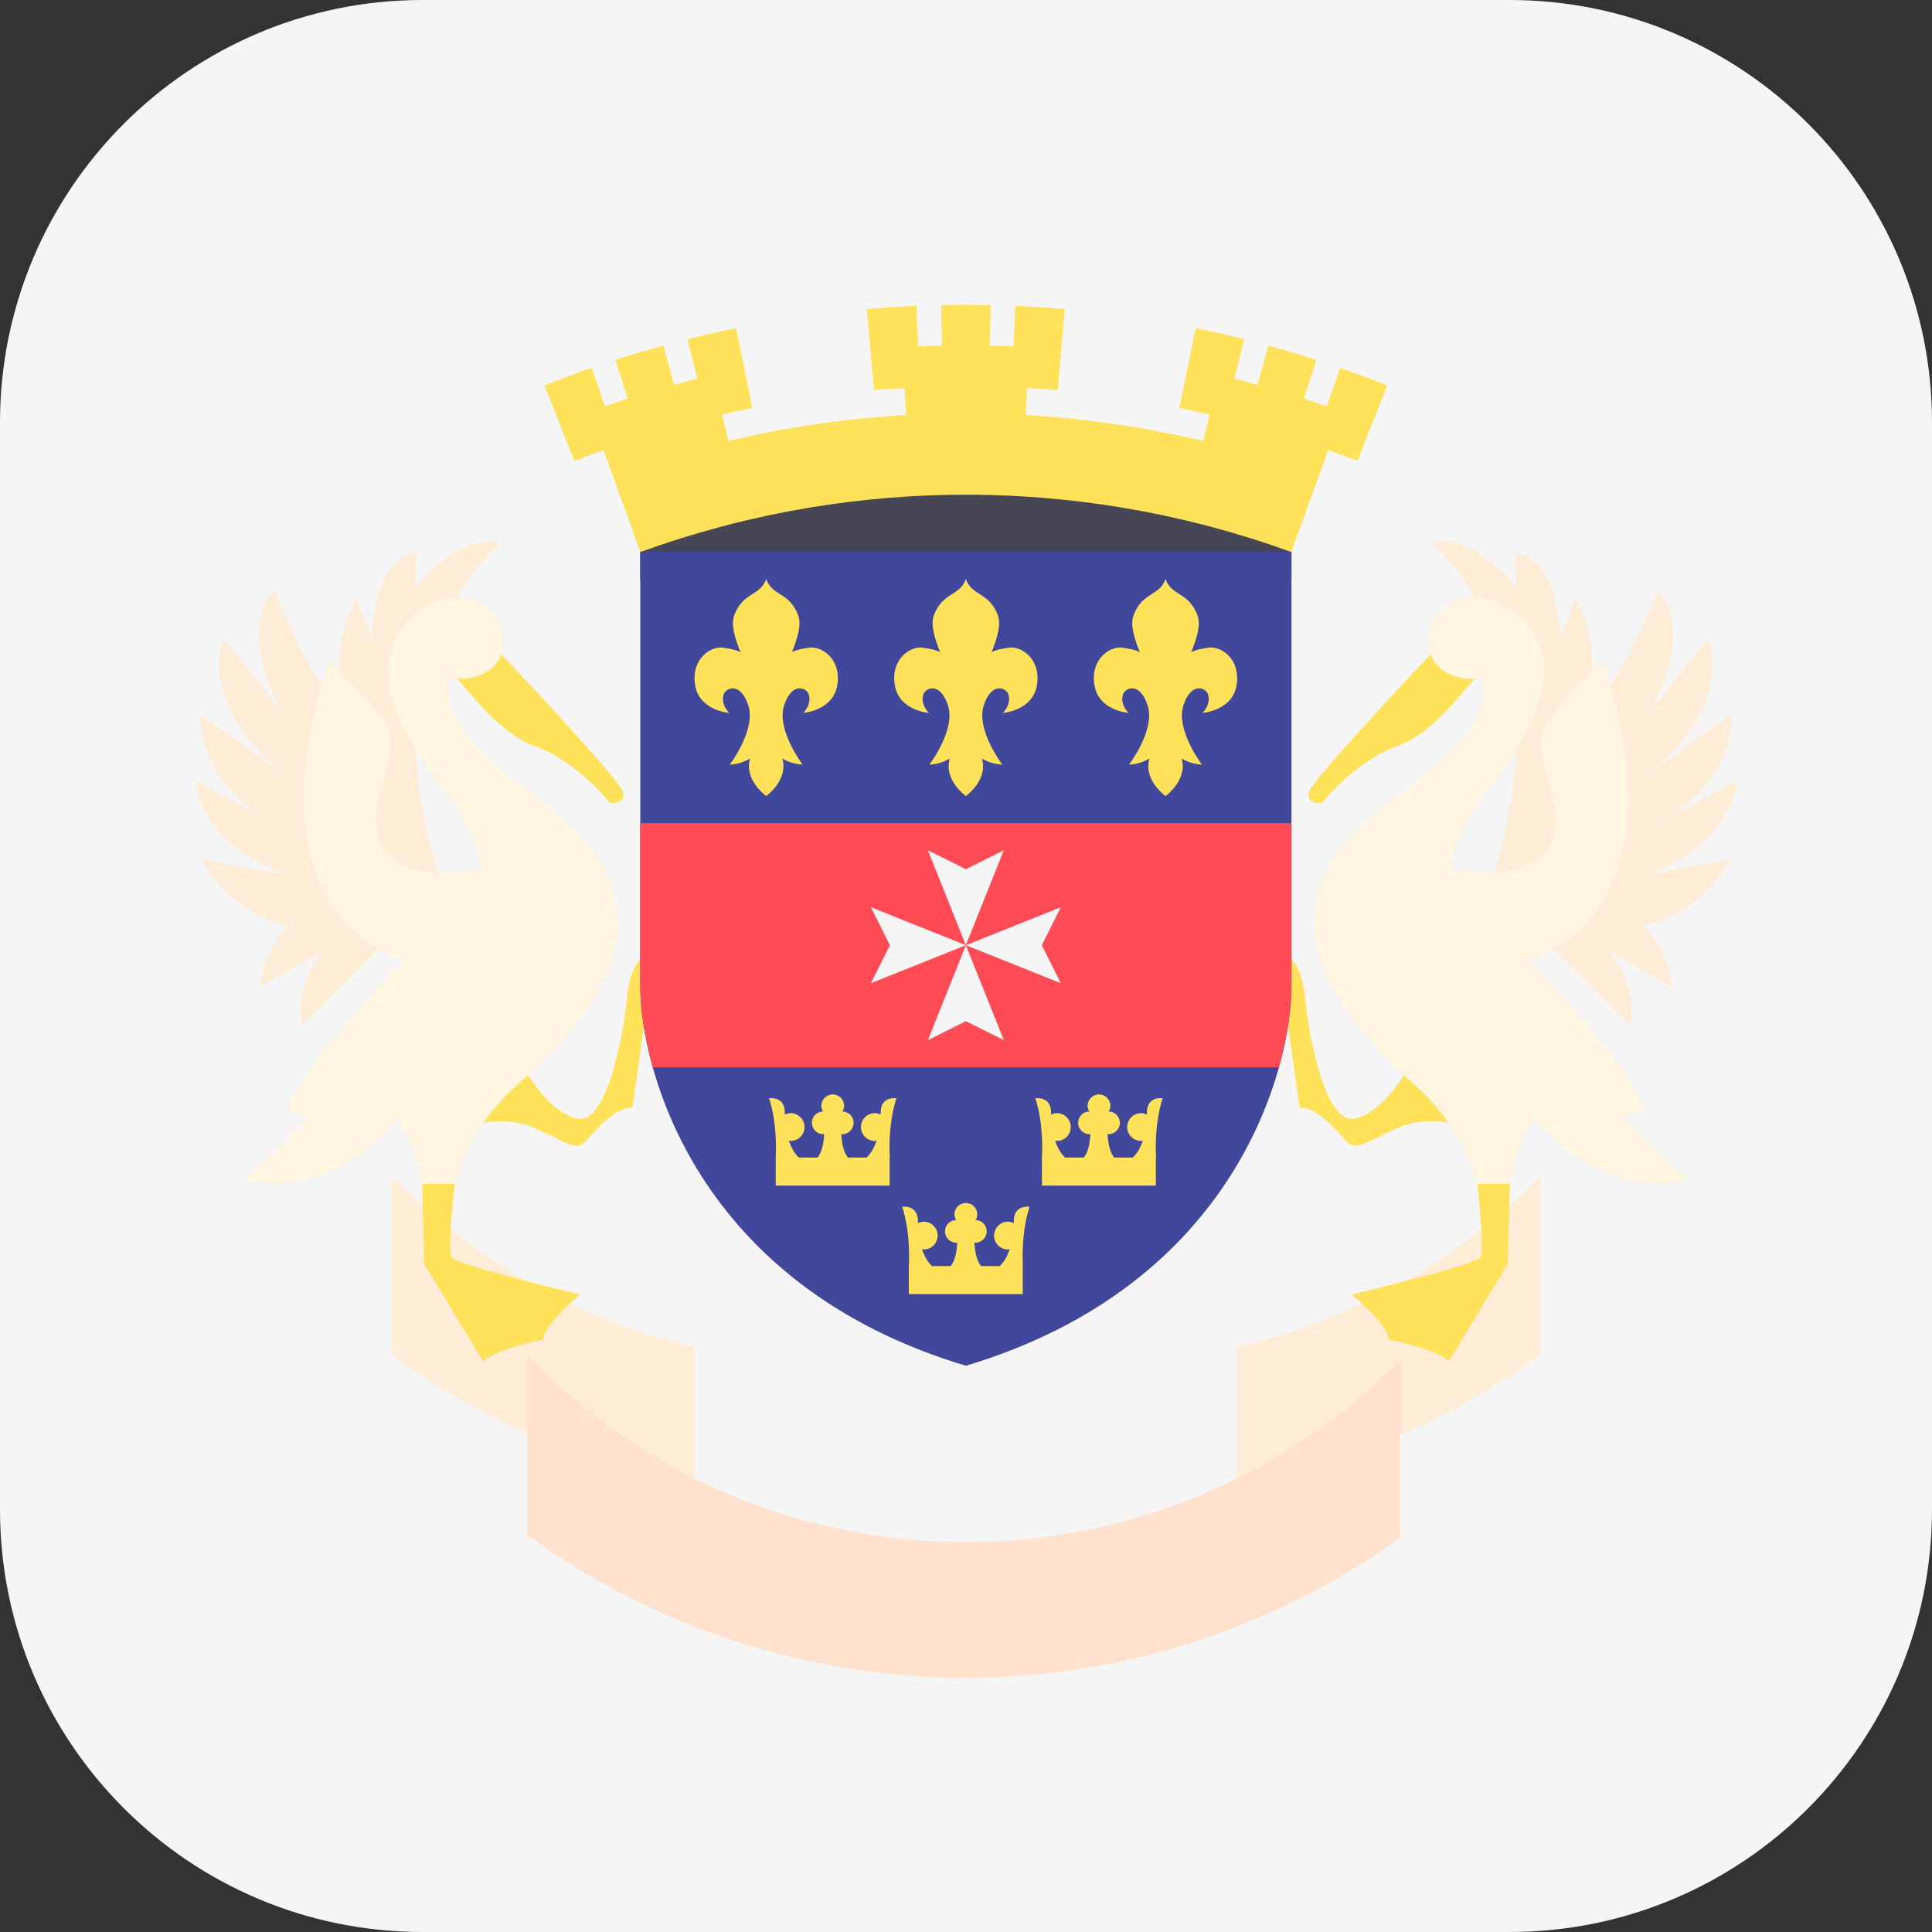 <svg xmlns="http://www.w3.org/2000/svg" xmlns:xlink="http://www.w3.org/1999/xlink" version="1.1" id="Layer_1" x="0px" y="0px" viewBox="0 0 512 512" style="enable-background:new 0 0 512 512;" xml:space="preserve"><rect x="0" y="0" width="512" height="512" fill="#333333" stroke="none"/><path style="fill:#F5F5F5;" d="M400,0H112C50.144,0,0,50.144,0,112v288c0,61.856,50.144,112,112,112h288  c61.856,0,112-50.144,112-112V112C512,50.144,461.856,0,400,0z"/><g>	<path style="fill:#FFECD7;" d="M184.058,356.96c-31.106-7.1-58.838-23.16-80.294-45.352v47.465   c23.412,17.076,50.728,29.042,80.294,34.514V356.96z"/>	<path style="fill:#FFECD7;" d="M327.867,356.96c31.106-7.1,58.838-23.16,80.294-45.352v47.465   c-23.412,17.076-50.728,29.042-80.294,34.514V356.96z"/></g><g>	<path style="fill:#FFE15A;" d="M170.276,254.084c-1.498,0.3-3.595,4.194-4.194,10.786c-0.599,6.591-4.794,34.454-13.782,31.458   s-14.98-16.179-14.98-16.179l-12.583,18.276c0,0,8.389-3.296,17.077,0.599c8.689,3.895,10.786,5.992,13.183,3.595   s8.089-9.587,12.583-8.988l5.093-36.252L170.276,254.084z"/>	<path style="fill:#FFE15A;" d="M120.542,313.705c0,0-2.097,17.377-0.899,19.474s34.155,9.887,34.155,9.887   s-9.587,7.79-9.887,11.984c0,0-11.684,2.097-15.879,5.692l-15.579-25.766l-0.599-21.272h8.688   C120.542,313.704,120.542,313.705,120.542,313.705z"/></g><path style="fill:#FFECD7;" d="M110.131,155.664l0.225-8.988c0,0-10.561-1.124-11.909,22.695l-3.82-10.561  c0,0-7.865,10.561-3.146,27.638l-2.022,1.573c0,0-10.336-13.707-16.628-31.458c0,0-10.561,8.314,1.798,31.908l-15.28-19.324  c0,0-7.64,16.179,15.28,35.503l-21.571-15.28c0,0-1.348,17.527,19.549,28.762L51.71,206.897c0,0,0.674,16.853,24.942,25.167  l-22.92-4.269c0,0,5.804,13.778,22.752,17.496c-3.559,3.973-6.846,9.312-7.697,16.209l17.077-9.438c0,0-8.089,8.314-5.842,19.774  l26.29-26.29l-3.593-1.606c19.89-3.73,15.727-5.135,15.727-5.135s-14.681-37.75-4.794-63.816  c9.887-26.065,18.576-29.661,18.576-30.86C132.227,142.931,121.59,141.508,110.131,155.664z"/><path style="fill:#FFE15A;" d="M130.429,170.794c0,0,34.155,35.952,34.754,39.248s-3.595,2.696-3.595,2.696  s-8.389-10.786-19.774-14.98c-11.385-4.194-18.875-17.377-23.369-20.373C113.951,174.389,130.429,170.794,130.429,170.794z"/><path style="fill:#FFF5E1;" d="M119.044,179.482c4.494,1.498,14.681-0.599,14.381-9.887s-9.587-12.883-16.478-10.786  s-19.774,11.684-11.685,30.26s20.073,25.466,22.47,41.345c0,0-10.786,1.648-16.478,0.3c-4.892-1.159-13.183-5.093-11.385-15.879  s5.992-17.077,2.397-23.069c-3.595-5.992-14.98-16.478-14.98-16.478s-24.567,62.917,19.774,79.395c0,0-20.972,20.073-31.458,39.548  l6.292,1.798c0,0-11.085,11.984-17.377,16.478c0,0,20.673,7.19,41.046-16.179c0,0,5.093,8.389,6.292,17.377h8.688  c0,0,2.996-14.381,16.778-26.365c13.782-11.984,27.769-29.073,26.365-44.641c-1.648-18.276-15.411-26.498-29.736-37.825  C114.625,189.594,119.044,179.482,119.044,179.482z"/><g>	<path style="fill:#FFE15A;" d="M341.724,254.084c1.498,0.3,3.595,4.194,4.194,10.786c0.599,6.591,4.794,34.454,13.782,31.458   s14.98-16.179,14.98-16.179l12.583,18.276c0,0-8.389-3.296-17.077,0.599c-8.689,3.895-10.786,5.992-13.183,3.595   s-8.089-9.587-12.583-8.988l-5.093-36.252L341.724,254.084z"/>	<path style="fill:#FFE15A;" d="M391.458,313.705c0,0,2.097,17.377,0.899,19.474s-34.155,9.887-34.155,9.887   s9.587,7.79,9.887,11.984c0,0,11.685,2.097,15.879,5.692l15.579-25.766l0.599-21.272h-8.688V313.705z"/></g><path style="fill:#FFECD7;" d="M401.87,155.664l-0.225-8.988c0,0,10.561-1.124,11.909,22.695l3.82-10.561  c0,0,7.865,10.561,3.146,27.638l2.022,1.573c0,0,10.336-13.707,16.628-31.458c0,0,10.561,8.314-1.798,31.908l15.28-19.324  c0,0,7.64,16.179-15.28,35.503l21.571-15.28c0,0,1.348,17.527-19.549,28.762l20.897-11.235c0,0-0.674,16.853-24.942,25.167  l22.92-4.269c0,0-5.804,13.778-22.752,17.496c3.559,3.973,6.846,9.312,7.697,16.209l-17.077-9.438c0,0,8.089,8.314,5.842,19.774  l-26.29-26.29l3.593-1.606c-19.89-3.73-15.727-5.135-15.727-5.135s14.681-37.75,4.794-63.816  c-9.887-26.065-18.576-29.661-18.576-30.86C379.773,142.931,390.41,141.508,401.87,155.664z"/><path style="fill:#FFE15A;" d="M381.571,170.794c0,0-34.155,35.952-34.754,39.248s3.595,2.696,3.595,2.696  s8.389-10.786,19.774-14.98c11.385-4.194,18.875-17.377,23.369-20.373C398.049,174.389,381.571,170.794,381.571,170.794z"/><path style="fill:#FFF5E1;" d="M392.956,179.482c-4.494,1.498-14.681-0.599-14.381-9.887s9.587-12.883,16.478-10.786  s19.774,11.684,11.685,30.26s-20.073,25.466-22.47,41.345c0,0,10.786,1.648,16.478,0.3c4.892-1.159,13.183-5.093,11.385-15.879  s-5.992-17.077-2.397-23.069s14.98-16.478,14.98-16.478s24.568,62.917-19.774,79.395c0,0,20.972,20.073,31.458,39.548l-6.292,1.798  c0,0,11.085,11.984,17.377,16.478c0,0-20.673,7.19-41.046-16.179c0,0-5.093,8.389-6.292,17.377h-8.689  c0,0-2.996-14.381-16.778-26.365c-13.782-11.984-27.769-29.073-26.365-44.641c1.648-18.276,15.411-26.498,29.736-37.825  C397.375,189.594,392.956,179.482,392.956,179.482z"/><rect x="169.68" y="118.66" style="fill:#464655;" width="172.57" height="34.754"/><path style="fill:#41479B;" d="M255.962,146.227h-86.286c0,0,0,93.476,0,115.048c0,21.571,14.381,79.095,86.286,100.667  c71.905-21.572,86.286-79.095,86.286-100.667c0-21.571,0-115.048,0-115.048L255.962,146.227L255.962,146.227z"/><path style="fill:#FF4B55;" d="M169.677,261.274c0,5.346,0.893,12.906,3.315,21.571h165.942c2.422-8.666,3.315-16.226,3.315-21.571  v-43.143H169.677V261.274z"/><g>	<polygon style="fill:#F5F5F5;" points="255.962,250.489 245.896,275.655 255.962,270.622 266.029,275.655  "/>	<polygon style="fill:#F5F5F5;" points="255.962,250.489 266.029,225.322 255.962,230.355 245.896,225.322  "/>	<polygon style="fill:#F5F5F5;" points="255.962,250.489 230.796,240.422 235.829,250.489 230.796,260.555  "/>	<polygon style="fill:#F5F5F5;" points="255.962,250.489 281.129,260.555 276.096,250.489 281.129,240.422  "/></g><g>	<path style="fill:#FFE15A;" d="M267.267,171.651c-1.679,0.269-3.155,0.484-4.488,1.185c1.514-3.785,2.582-7.335,1.642-9.822   c-2.297-6.081-6.714-4.993-8.416-9.427v-0.169c-0.012,0.033-0.03,0.051-0.042,0.085c-0.012-0.033-0.031-0.051-0.042-0.085v0.169   c-1.701,4.434-6.118,3.346-8.416,9.427c-0.94,2.487,0.128,6.036,1.643,9.822c-1.333-0.701-2.81-0.916-4.489-1.185   c-3.427-0.548-8.637,3.016-7.54,9.871s9.048,7.403,9.048,7.403c-1.097-1.097-2.056-2.879-1.508-4.798s4.524-3.564,6.581,2.879   c2.056,6.443-4.935,15.629-4.935,15.629c2.393-0.126,4.141-0.872,5.403-1.628c-1.66,5.411,3.77,9.599,4.214,9.926v0.064   l0.042-0.032c0.005,0.003,0.042,0.032,0.042,0.032v-0.064c0.444-0.328,5.873-4.516,4.214-9.926c1.262,0.756,3.01,1.501,5.403,1.627   c0,0-6.992-9.185-4.935-15.629c2.056-6.443,6.032-4.798,6.581-2.879s-0.411,3.702-1.508,4.798c0,0,7.952-0.548,9.048-7.403   C275.904,174.667,270.694,171.102,267.267,171.651z"/>	<path style="fill:#FFE15A;" d="M320.178,171.651c-1.679,0.269-3.155,0.484-4.488,1.185c1.514-3.785,2.582-7.335,1.642-9.822   c-2.297-6.081-6.714-4.993-8.416-9.427v-0.169c-0.012,0.033-0.03,0.051-0.042,0.085c-0.012-0.033-0.03-0.051-0.042-0.085v0.169   c-1.701,4.434-6.118,3.346-8.416,9.427c-0.94,2.487,0.128,6.036,1.642,9.822c-1.333-0.701-2.81-0.916-4.489-1.185   c-3.427-0.548-8.637,3.016-7.54,9.871s9.048,7.403,9.048,7.403c-1.097-1.097-2.056-2.879-1.508-4.798s4.524-3.564,6.581,2.879   s-4.935,15.629-4.935,15.629c2.393-0.126,4.141-0.872,5.403-1.628c-1.66,5.411,3.77,9.599,4.214,9.926v0.064l0.042-0.032   c0.005,0.003,0.042,0.032,0.042,0.032v-0.064c0.444-0.328,5.873-4.516,4.214-9.926c1.262,0.756,3.01,1.501,5.403,1.627   c0,0-6.992-9.185-4.935-15.629c2.056-6.443,6.032-4.798,6.581-2.879c0.548,1.919-0.411,3.702-1.508,4.798   c0,0,7.952-0.548,9.048-7.403C328.815,174.667,323.606,171.102,320.178,171.651z"/>	<path style="fill:#FFE15A;" d="M214.356,171.651c-1.679,0.269-3.155,0.484-4.488,1.185c1.515-3.785,2.582-7.335,1.642-9.822   c-2.297-6.081-6.714-4.993-8.416-9.427v-0.169c-0.012,0.033-0.03,0.051-0.042,0.085c-0.012-0.033-0.031-0.051-0.042-0.085v0.169   c-1.701,4.434-6.118,3.346-8.416,9.427c-0.94,2.487,0.128,6.036,1.643,9.822c-1.333-0.701-2.81-0.916-4.489-1.185   c-3.427-0.548-8.637,3.016-7.54,9.871s9.048,7.403,9.048,7.403c-1.097-1.097-2.057-2.879-1.508-4.798s4.524-3.564,6.581,2.879   c2.056,6.443-4.935,15.629-4.935,15.629c2.393-0.126,4.141-0.872,5.404-1.628c-1.66,5.411,3.77,9.599,4.214,9.926v0.064   l0.042-0.032c0.005,0.003,0.042,0.032,0.042,0.032v-0.064c0.445-0.328,5.873-4.516,4.214-9.926c1.262,0.756,3.01,1.501,5.403,1.627   c0,0-6.992-9.185-4.935-15.629c2.056-6.443,6.032-4.798,6.581-2.879s-0.411,3.702-1.508,4.798c0,0,7.952-0.548,9.048-7.403   C222.993,174.667,217.783,171.102,214.356,171.651z"/>	<path style="fill:#FFE15A;" d="M272.839,319.804c0,0-3.845-0.604-4.151,3.27c0,0,0,0.444-0.019,1.058   c-0.475-0.225-0.993-0.371-1.553-0.371c-2.032,0-3.679,1.647-3.679,3.679c0,2.032,1.647,3.679,3.679,3.679   c0.161,0,0.299-0.072,0.455-0.092c-0.547,1.753-1.418,3.35-2.64,4.504h-4.911c-1.292-1.431-1.684-4.229-1.768-6.257   c0.079,0.006,0.139,0.06,0.221,0.06c1.667,0,3.019-1.352,3.019-3.019c0-1.646-1.322-2.975-2.961-3.007   c0.261-0.447,0.451-0.937,0.451-1.492c0-1.667-1.351-3.019-3.019-3.019c-1.667,0-3.019,1.352-3.019,3.019   c0,0.554,0.19,1.045,0.451,1.492c-1.639,0.033-2.96,1.361-2.96,3.007c0,1.667,1.352,3.019,3.019,3.019   c0.081,0,0.141-0.055,0.22-0.06c-0.083,2.028-0.476,4.827-1.768,6.257h-4.911c-1.222-1.153-2.093-2.751-2.64-4.504   c0.156,0.02,0.294,0.092,0.455,0.092c2.032,0,3.679-1.647,3.679-3.679c0-2.032-1.647-3.679-3.679-3.679   c-0.56,0-1.078,0.147-1.553,0.371c-0.019-0.615-0.019-1.058-0.019-1.058c-0.306-3.874-4.151-3.27-4.151-3.27   c2.39,7.296,1.761,15.727,1.761,15.727v7.417h30.188v-7.401l0.043-0.016C271.078,335.531,270.449,327.1,272.839,319.804z"/>	<path style="fill:#FFE15A;" d="M237.561,291.042c0,0-3.845-0.604-4.151,3.27c0,0,0,0.444-0.019,1.058   c-0.475-0.225-0.993-0.371-1.553-0.371c-2.032,0-3.679,1.647-3.679,3.679c0,2.032,1.647,3.679,3.679,3.679   c0.161,0,0.299-0.072,0.455-0.092c-0.547,1.753-1.418,3.35-2.64,4.504h-4.911c-1.292-1.43-1.684-4.229-1.768-6.257   c0.079,0.006,0.139,0.061,0.221,0.061c1.667,0,3.019-1.352,3.019-3.019c0-1.647-1.322-2.975-2.961-3.007   c0.261-0.447,0.451-0.938,0.451-1.492c0-1.667-1.351-3.019-3.019-3.019c-1.667,0-3.019,1.352-3.019,3.019   c0,0.554,0.19,1.045,0.451,1.492c-1.639,0.033-2.96,1.361-2.96,3.007c0,1.667,1.352,3.019,3.019,3.019   c0.081,0,0.141-0.055,0.22-0.061c-0.083,2.028-0.476,4.827-1.768,6.257h-4.911c-1.222-1.153-2.094-2.751-2.64-4.504   c0.156,0.02,0.294,0.092,0.455,0.092c2.032,0,3.679-1.647,3.679-3.679c0-2.032-1.647-3.679-3.679-3.679   c-0.561,0-1.078,0.147-1.553,0.371c-0.019-0.615-0.019-1.058-0.019-1.058c-0.306-3.874-4.151-3.27-4.151-3.27   c2.39,7.296,1.761,15.727,1.761,15.727v7.417h30.188v-7.401l0.044-0.016C235.8,306.769,235.171,298.338,237.561,291.042z"/>	<path style="fill:#FFE15A;" d="M308.118,291.042c0,0-3.845-0.604-4.151,3.27c0,0,0,0.444-0.019,1.058   c-0.475-0.225-0.993-0.371-1.553-0.371c-2.032,0-3.679,1.647-3.679,3.679c0,2.032,1.647,3.679,3.679,3.679   c0.161,0,0.299-0.072,0.455-0.092c-0.547,1.753-1.418,3.35-2.64,4.504h-4.911c-1.292-1.43-1.684-4.229-1.768-6.257   c0.079,0.006,0.139,0.061,0.221,0.061c1.667,0,3.019-1.352,3.019-3.019c0-1.647-1.322-2.975-2.961-3.007   c0.261-0.447,0.451-0.938,0.451-1.492c0-1.667-1.351-3.019-3.019-3.019c-1.667,0-3.019,1.352-3.019,3.019   c0,0.554,0.19,1.045,0.451,1.492c-1.639,0.033-2.96,1.361-2.96,3.007c0,1.667,1.352,3.019,3.019,3.019   c0.081,0,0.141-0.055,0.22-0.061c-0.083,2.028-0.476,4.827-1.768,6.257h-4.911c-1.222-1.153-2.094-2.751-2.64-4.504   c0.156,0.02,0.294,0.092,0.455,0.092c2.032,0,3.679-1.647,3.679-3.679c0-2.032-1.647-3.679-3.679-3.679   c-0.561,0-1.078,0.147-1.553,0.371c-0.019-0.615-0.019-1.058-0.019-1.058c-0.306-3.874-4.151-3.27-4.151-3.27   c2.39,7.296,1.761,15.727,1.761,15.727v7.417h30.188v-7.401l0.044-0.016C306.357,306.769,305.728,298.338,308.118,291.042z"/>	<path style="fill:#FFE15A;" d="M367.631,102.135c-4.139-1.643-8.304-3.191-12.494-4.645c-1.172,3.398-2.344,6.795-3.516,10.192   c-2.02-0.7-4.047-1.381-6.079-2.036c1.098-3.423,2.195-6.845,3.292-10.268c-4.213-1.36-8.448-2.624-12.702-3.792   c-0.948,3.467-1.894,6.934-2.842,10.402c-2.051-0.564-4.108-1.104-6.169-1.623c0.872-3.488,1.743-6.975,2.615-10.462   c-4.273-1.074-8.564-2.054-12.869-2.94c-1.439,7.043-2.879,14.088-4.318,21.132c2.666,0.549,5.327,1.135,7.981,1.762   c-0.548,2.333-1.095,4.666-1.642,7c-15.517-3.664-31.275-5.953-47.094-6.868c0.138-2.393,0.275-4.785,0.413-7.179   c2.705,0.156,5.409,0.353,8.11,0.587c0.619-7.162,1.239-14.326,1.858-21.491c-4.361-0.379-8.728-0.664-13.097-0.853   c-0.155,3.592-0.31,7.183-0.465,10.775c-2.107-0.091-4.216-0.16-6.324-0.205c0.077-3.594,0.155-7.19,0.233-10.783   c-4.372-0.095-8.746-0.095-13.119,0c0.078,3.594,0.155,7.189,0.233,10.783c-2.109,0.046-4.217,0.114-6.324,0.205   c-0.155-3.592-0.31-7.184-0.465-10.775c-4.37,0.189-8.737,0.473-13.097,0.853c0.62,7.163,1.239,14.327,1.859,21.491   c2.701-0.234,5.404-0.431,8.11-0.587c0.138,2.394,0.276,4.786,0.413,7.179c-15.819,0.916-31.577,3.205-47.094,6.868   c-0.548-2.333-1.095-4.666-1.642-7c2.654-0.628,5.314-1.214,7.981-1.762c-1.439-7.044-2.879-14.089-4.318-21.132   c-4.305,0.885-8.596,1.864-12.869,2.94c0.872,3.487,1.743,6.975,2.615,10.462c-2.061,0.519-4.117,1.059-6.169,1.623   c-0.947-3.468-1.894-6.935-2.842-10.402c-4.255,1.17-8.49,2.434-12.702,3.792c1.097,3.423,2.195,6.845,3.292,10.268   c-2.032,0.656-4.058,1.335-6.079,2.036c-1.172-3.398-2.343-6.795-3.516-10.192c-4.19,1.454-8.355,3.003-12.494,4.645   c2.639,6.685,5.278,13.372,7.917,20.056c2.564-1.017,5.138-1.997,7.723-2.936c3.257,9.014,6.514,18.025,9.77,27.04   c6.966-2.533,14.015-4.749,21.127-6.646c2.371-0.632,4.748-1.232,7.132-1.794c14.302-3.376,28.827-5.488,43.407-6.33   c9.72-0.563,19.464-0.561,29.185,0c14.58,0.843,29.105,2.954,43.407,6.33c2.384,0.563,4.761,1.16,7.132,1.794   c7.112,1.899,14.161,4.115,21.127,6.646c3.257-9.015,6.514-18.026,9.77-27.04c2.585,0.939,5.16,1.919,7.723,2.936   C362.353,115.506,364.992,108.82,367.631,102.135z"/></g><path style="fill:#FFE1CD;" d="M255.962,444.632c42.895,0,82.609-13.773,115.048-37.067v-47.061  c-29.351,29.719-70.078,48.176-115.048,48.176c-45.593,0-86.811-18.987-116.246-49.433v47.465  C172.371,430.529,212.541,444.632,255.962,444.632z"/><g></g><g></g><g></g><g></g><g></g><g></g><g></g><g></g><g></g><g></g><g></g><g></g><g></g><g></g><g></g></svg>